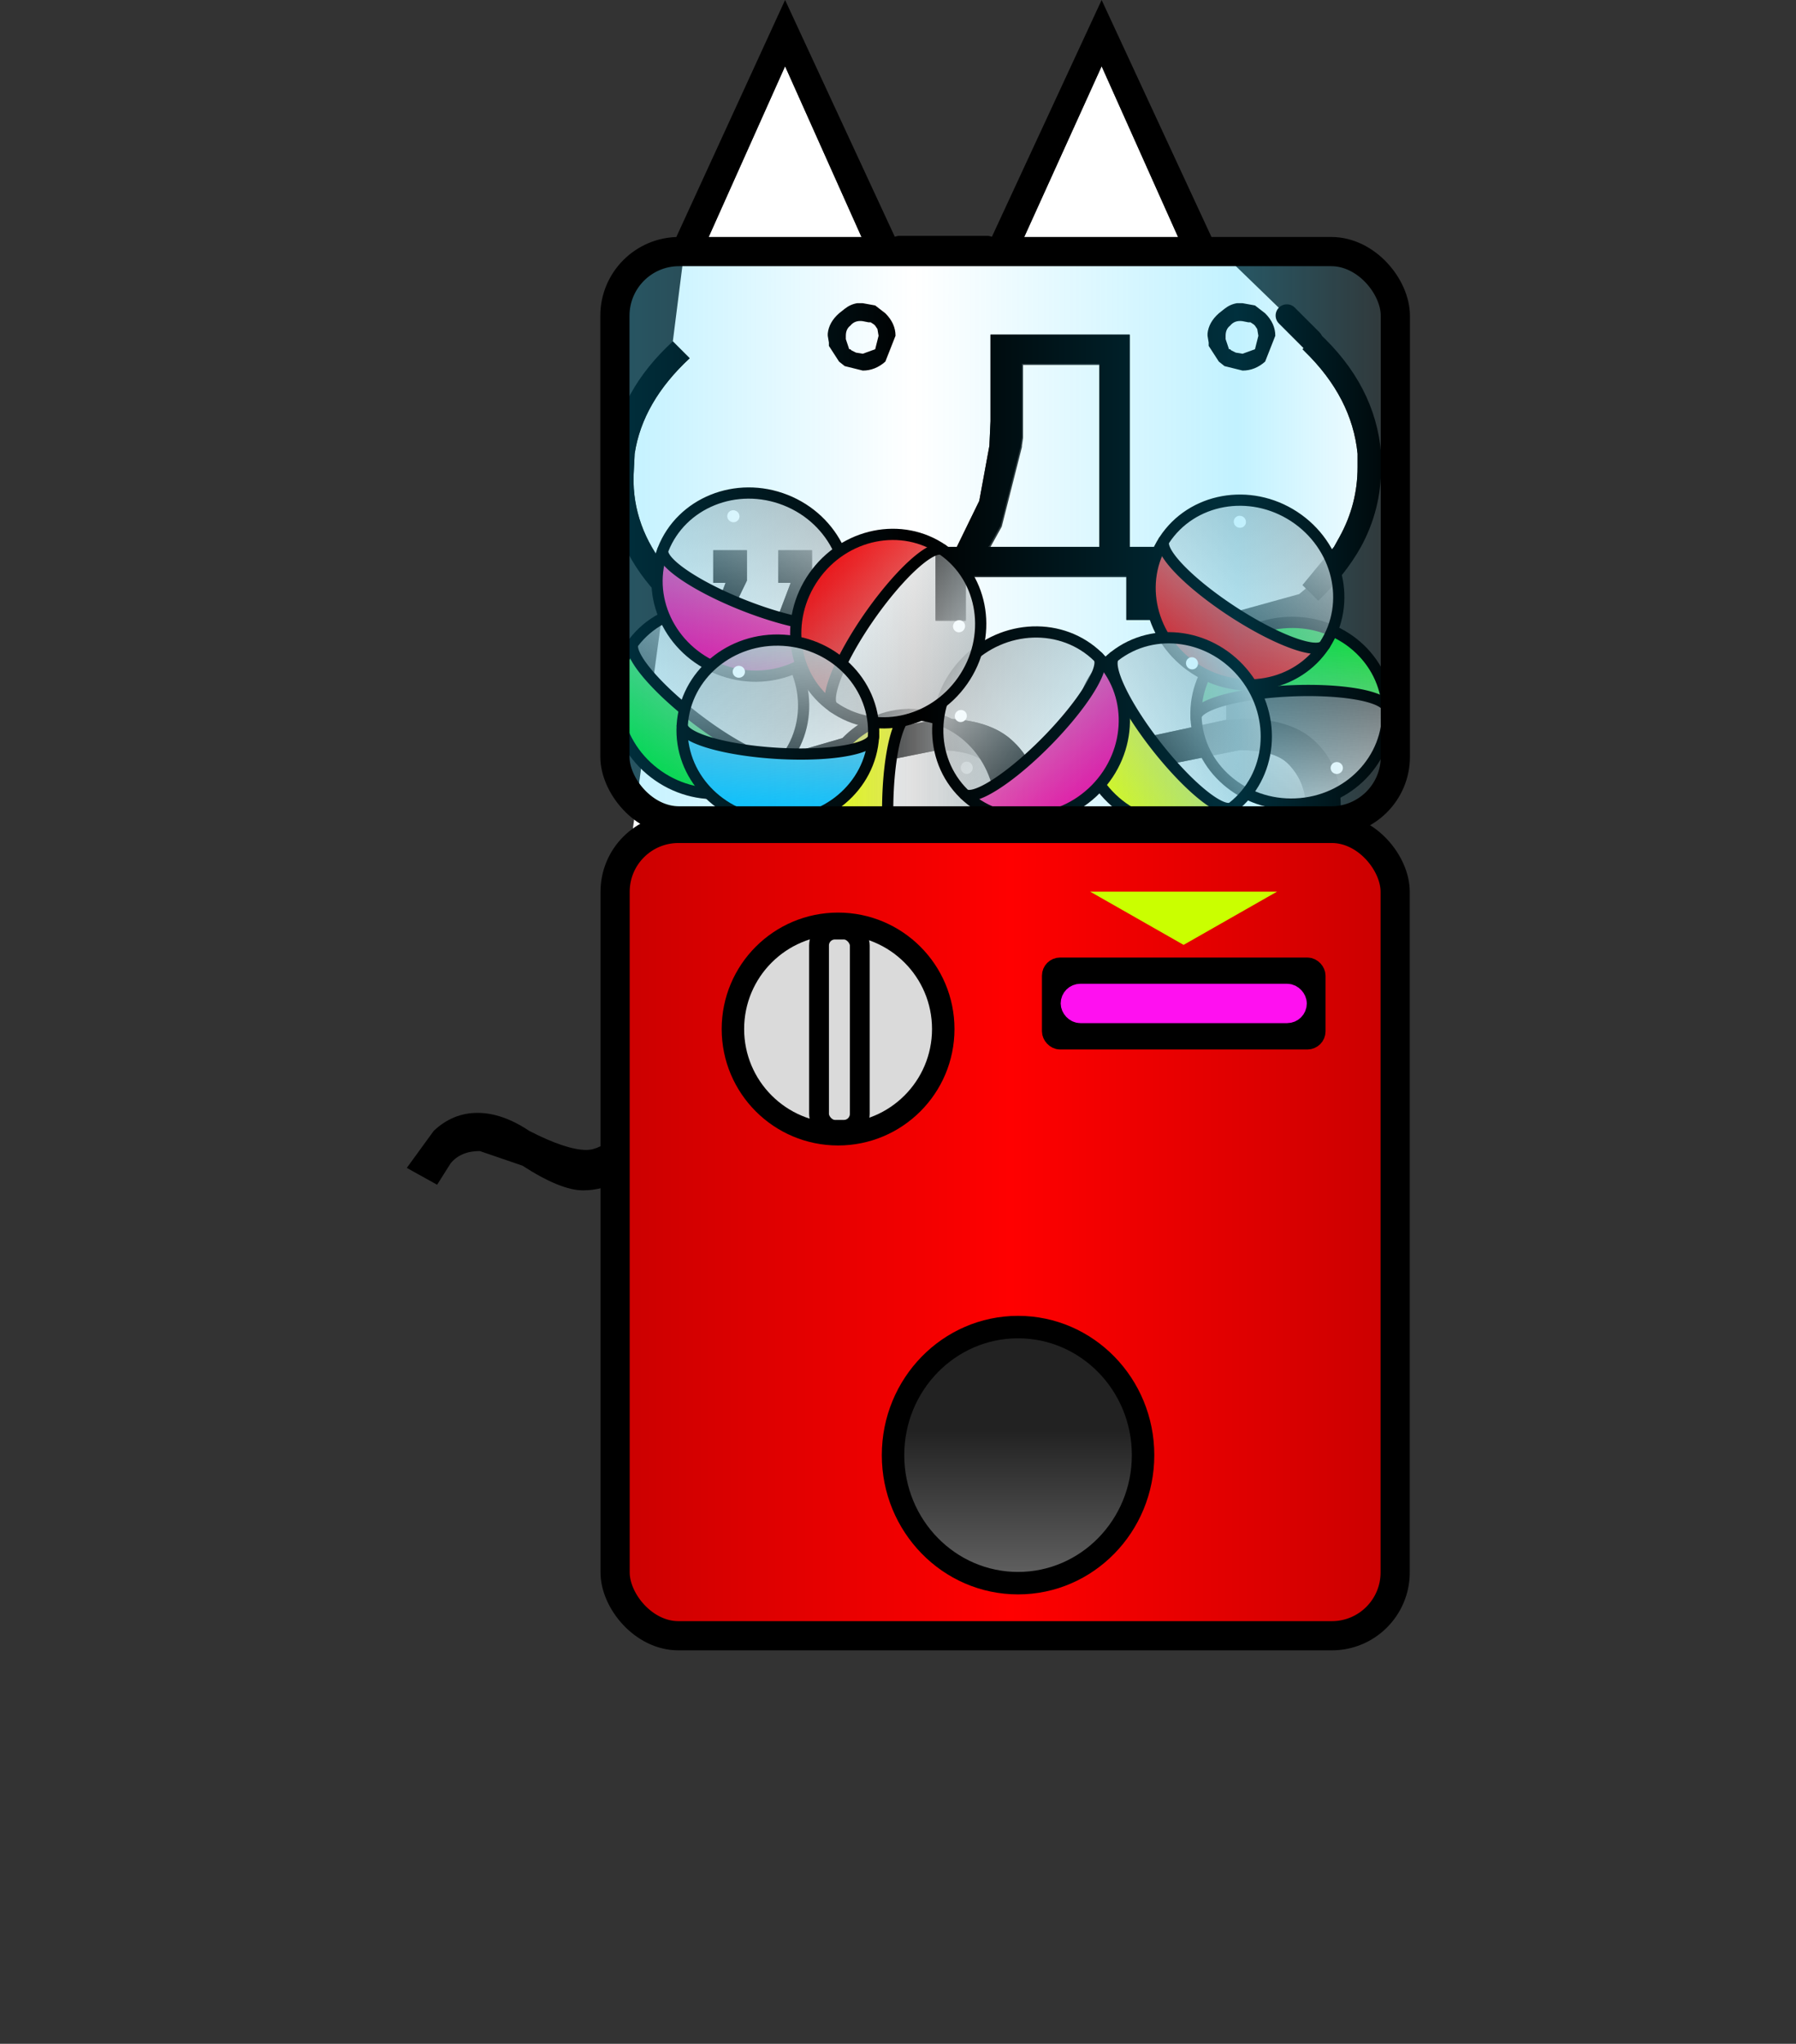 <?xml version="1.0" encoding="UTF-8" standalone="no"?>
<svg
   height="182"
   width="160"
   version="1.1"
   id="svg6"
   sodipodi:docname="front-walking-1.svg"
   xml:space="preserve"
   inkscape:version="1.3.2 (091e20e, 2023-11-25, custom)"
   xmlns:inkscape="http://www.inkscape.org/namespaces/inkscape"
   xmlns:sodipodi="http://sodipodi.sourceforge.net/DTD/sodipodi-0.dtd"
   xmlns:xlink="http://www.w3.org/1999/xlink"
   xmlns="http://www.w3.org/2000/svg"
   xmlns:svg="http://www.w3.org/2000/svg"><rect width="100%" height="100%" fill="#333333" stroke="none"/><sodipodi:namedview
     id="namedview6"
     pagecolor="#ffffff"
     bordercolor="#000000"
     borderopacity="0.25"
     inkscape:showpageshadow="2"
     inkscape:pageopacity="0.0"
     inkscape:pagecheckerboard="0"
     inkscape:deskcolor="#d1d1d1"
     inkscape:zoom="2"
     inkscape:cx="4.5"
     inkscape:cy="112.25"
     inkscape:window-width="1920"
     inkscape:window-height="1017"
     inkscape:window-x="-8"
     inkscape:window-y="-8"
     inkscape:window-maximized="1"
     inkscape:current-layer="svg6" /><defs
     id="defs4"><linearGradient
       id="linearGradient39"
       inkscape:collect="always"><stop
         style="stop-color:#c70000;stop-opacity:1;"
         offset="0"
         id="stop39" /><stop
         style="stop-color:#ff0000;stop-opacity:1;"
         offset="0.506"
         id="stop40" /><stop
         style="stop-color:#c70000;stop-opacity:1;"
         offset="1"
         id="stop41" /></linearGradient><linearGradient
       id="linearGradient34"
       inkscape:collect="always"><stop
         style="stop-color:#00c5ff;stop-opacity:0.26;"
         offset="0"
         id="stop34" /><stop
         style="stop-color:#00c8ff;stop-opacity:0;"
         offset="0.39"
         id="stop36" /><stop
         style="stop-color:#00c8ff;stop-opacity:0.24;"
         offset="0.781"
         id="stop37" /><stop
         style="stop-color:#00caff;stop-opacity:0;"
         offset="0.997"
         id="stop35" /></linearGradient><linearGradient
       id="linearGradient32"
       inkscape:collect="always"><stop
         style="stop-color:#686868;stop-opacity:1;"
         offset="0"
         id="stop32" /><stop
         style="stop-color:#222222;stop-opacity:1;"
         offset="0.588"
         id="stop33" /></linearGradient><linearGradient
       id="linearGradient16"
       inkscape:collect="always"><stop
         style="stop-color:#c4c4c4;stop-opacity:0;"
         offset="0"
         id="stop17" /><stop
         style="stop-color:#c4c4c4;stop-opacity:1;"
         offset="1"
         id="stop18" /></linearGradient><g
       id="c"><path
         d="M.4-60h3.9l1.2.55 3.9-8.6 3.85 8.6L14.5-60l3.15 3.05 1.15 1.05-.05.05-.4.4.1.1q2.1 2.05 2.35 4.55v.6q0 1.65-.8 3.1l-.25.45-1.4 1.7.15.15-.3.25-3.25.9v4.7l-3.25.7-3.1.9.65 1.6 3.3-1.25 3-.6q1.55 0 2.15.6.8.8.8 2 0 1.1-.75 1.85-1.05 1.05-4.1 1.25l-1.25.05.35 1.5 1.5-.05-.05 2.75-1.5 1.25v12.25l-.85 4.6h-1.5V-3q0 .7-.45 1.15-.55.55-1.6.55-1.15 0-1.65-.55Q6.2-2.3 6.25-3v-6.55h-1.6l-2.35-3.5H.55L-3-9.55V-3q0 .7-.45 1.15-.55.55-1.6.55-1.1 0-1.65-.55-.45-.45-.4-1.15v-6.55h-1.55l-1.7-1.1-1.75-3.9v-3.9l.45-.4q.75-.6 1.35-1.55l-1.25-1-.7.95.4-10.95 1.75-12.8.4.35.75-.7-1-1.1q-1.55-1.9-1.5-4.15l.05-1q.35-2.3 2.45-4.25l-.75-.75.5-3.95.65.3 3.85-8.6 3.85 8.6L.4-60m10.1 14.7v1.9h1.3v-3.25h-1.15v-9.45h-6.2v3.85l-.05 1.1-.45 2.45-1 2.05H2v3.3h1.35v-1.95h7.15m-6.05-1.35.5-.9.9-3.55v-.05l.05-.35v-3.25h3.4v8.1H4.45m14.3-9.2-1.1-1.1 1.1 1.1M5.5-37.95Q4.45-39 2.25-39l-4 .75-3.1.9.65 1.6L-.9-37l3-.6q1.55 0 2.15.6.8.8.8 2 0 1.1-.75 1.85Q3.25-32.1.25-31.9l-1.3.05.35 1.5q3.95-.05 5.9-1.55l.45-.35q1-1 1-2.85-.05-1.8-1.15-2.85M-7.15-43.6l.75-1.55v-1.35h-1.5v1.45h.55l-.55 1.45h.75M-5-45.05h.55L-5-43.6h.75l.75-1.55v-1.35H-5v1.45"
         fill="#fff"
         fill-rule="evenodd"
         transform="translate(21.55 71)"
         id="path1" /><path
         d="m4.3-60 5.1-11 5.1 11-1.25.55-3.85-8.6-3.9 8.6L4.3-60m14.5 4.1.25-.3q2.55 2.35 2.8 5.4v.6q0 1.9-.9 3.55-.7 1.25-1.9 2.4l-.55-.55-.15-.15 1.4-1.7.25-.45q.8-1.45.8-3.1v-.6q-.25-2.5-2.35-4.55l-.1-.1.4-.4.05-.05m-3.85 16.95.75-.05q2.2 0 3.25 1.05 1.1 1.05 1.1 2.85 0 1.85-1 2.85l-.4.35q-1.55 1.2-4.4 1.5l-1.5.05-.35-1.5 1.25-.05q3.05-.2 4.1-1.25.75-.75.75-1.85 0-1.2-.8-2-.6-.6-2.15-.6l-3 .6-3.3 1.25-.65-1.6 3.1-.9 3.25-.7m-3.1 29.4v6.6q0 1.25-.8 2.05-.9.9-2.75.9-1.95 0-2.85-.9-.8-.8-.8-2.05v-6.6h1.6V-3q-.05.7.4 1.15.5.55 1.65.55 1.05 0 1.6-.55.45-.45.45-1.15v-6.55h1.5M-3-9.55h1.5v6.6q0 1.25-.8 2.05-.9.9-2.75.9-1.9 0-2.8-.9-.85-.8-.8-2.05v-6.6h1.55V-3q-.05.7.4 1.15.55.55 1.65.55 1.05 0 1.6-.55Q-3-2.3-3-3v-6.55m-9.1-8.9q-.7.45-1.6.45-1 0-2.7-1.1l-1.9-.65q-.85 0-1.3.55l-.6.95-1.35-.75 1.2-1.65q.85-.8 1.95-.8t2.3.8q1.65.85 2.55.85.6 0 1.3-.65l.7-.95 1.25 1q-.6.95-1.35 1.55l-.45.4m2-25.75-.6-.7q-1.85-2.2-1.8-4.9l.05-1q.35-2.8 2.75-5l.75.75q-2.1 1.95-2.45 4.25l-.05 1q-.05 2.25 1.5 4.15l1 1.1-.75.7-.4-.35m.9-15.55-.55-.25 5.05-11L.4-60l-1.25.55-3.85-8.6-3.85 8.6-.65-.3M2-43.4v-3.25h.95l1-2.05.45-2.45.05-1.1v-3.85h6.2v9.45h1.15v3.25h-1.3v-1.95H3.35v1.95H2m7.3-11.35v-.05H5.85v3.25l-.05.35v.05l-.9 3.55-.5.9-.05.05H9.3v-8.1m-3.8 16.8q1.1 1.05 1.15 2.85 0 1.85-1 2.85l-.45.35q-1.95 1.5-5.9 1.55l-.35-1.5 1.3-.05q3-.2 4.05-1.25.75-.75.75-1.85 0-1.2-.8-2-.6-.6-2.15-.6l-3 .6-3.3 1.25-.65-1.6 3.1-.9 4-.75q2.2 0 3.25 1.05M-5-45.05v-1.45h1.5v1.35l-.75 1.55H-5l.55-1.45H-5m-2.15 1.45h-.75l.55-1.45h-.55v-1.45h1.5v1.35l-.75 1.55"
         fill-rule="evenodd"
         transform="translate(21.55 71)"
         id="path2" /><path
         d="M.4-60h3.9m8.4 33.6v9.45m0 0v2.8m4.95-42.8 1.1 1.1"
         fill="none"
         stroke="#000"
         stroke-linecap="round"
         stroke-linejoin="round"
         transform="translate(21.55 71)"
         id="path3" /></g><g
       id="d"
       transform="translate(.8)"><use
         height="3"
         transform="matrix(1.005 0 0 1 -.804 0)"
         width="4.65"
         xlink:href="#a"
         id="use3" /><use
         height="3"
         transform="matrix(1.005 0 0 1 16.096 0)"
         width="4.65"
         xlink:href="#a"
         id="use4" /></g><path
       d="M1.35 0h.2l.55.1.45.35q.45.45.45 1L2.55 2.6q-.45.4-1 .4l-.8-.2-.25-.2-.45-.7v-.15L0 1.45v-.1q.05-.5.5-.9l.25-.2Q1 .05 1.3 0h.05m.45.85L1.55.8Q1.2.75 1 1q-.2.15-.2.45v.15l.15.45H1l.05.05.2.1.3.05.55-.2.15-.6-.05-.3L2.1 1 2.05.95 1.9.85h-.1"
       fill-rule="evenodd"
       id="b" /><use
       height="3"
       transform="translate(.8)"
       width="3"
       xlink:href="#b"
       id="a" /><linearGradient
       inkscape:collect="always"
       xlink:href="#linearGradient16"
       id="linearGradient20"
       gradientUnits="userSpaceOnUse"
       x1="62.236"
       y1="64.62"
       x2="79.418"
       y2="64.62"
       gradientTransform="translate(68.761,-3.775)" /><linearGradient
       inkscape:collect="always"
       xlink:href="#linearGradient16"
       id="linearGradient22"
       gradientUnits="userSpaceOnUse"
       gradientTransform="translate(68.645,-119.273)"
       x1="62.236"
       y1="64.62"
       x2="79.418"
       y2="64.62" /><linearGradient
       inkscape:collect="always"
       xlink:href="#linearGradient16"
       id="linearGradient23"
       gradientUnits="userSpaceOnUse"
       gradientTransform="translate(-144.531,-213.775)"
       x1="62.236"
       y1="64.62"
       x2="79.418"
       y2="64.62" /><linearGradient
       inkscape:collect="always"
       xlink:href="#linearGradient16"
       id="linearGradient24"
       gradientUnits="userSpaceOnUse"
       gradientTransform="translate(-249.557,-43.569)"
       x1="62.236"
       y1="64.62"
       x2="79.418"
       y2="64.62" /><linearGradient
       inkscape:collect="always"
       xlink:href="#linearGradient16"
       id="linearGradient25"
       gradientUnits="userSpaceOnUse"
       gradientTransform="translate(-53.213,81.016)"
       x1="62.236"
       y1="64.62"
       x2="79.418"
       y2="64.62" /><linearGradient
       inkscape:collect="always"
       xlink:href="#linearGradient16"
       id="linearGradient30"
       gradientUnits="userSpaceOnUse"
       gradientTransform="translate(68.761,-3.775)"
       x1="62.236"
       y1="64.62"
       x2="79.418"
       y2="64.62" /><linearGradient
       inkscape:collect="always"
       xlink:href="#linearGradient16"
       id="linearGradient22-9"
       gradientUnits="userSpaceOnUse"
       gradientTransform="translate(68.645,-119.273)"
       x1="62.236"
       y1="64.62"
       x2="79.418"
       y2="64.62" /><linearGradient
       inkscape:collect="always"
       xlink:href="#linearGradient32"
       id="linearGradient33"
       x1="78.293"
       y1="129.577"
       x2="103.097"
       y2="129.577"
       gradientUnits="userSpaceOnUse"
       spreadMethod="pad"
       gradientTransform="translate(-220.272,-38.882)" /><linearGradient
       inkscape:collect="always"
       xlink:href="#linearGradient34"
       id="linearGradient35"
       x1="52.793"
       y1="47.751"
       x2="126.296"
       y2="47.751"
       gradientUnits="userSpaceOnUse" /><linearGradient
       inkscape:collect="always"
       xlink:href="#linearGradient39"
       id="linearGradient40"
       x1="52.793"
       y1="109.716"
       x2="126.296"
       y2="109.716"
       gradientUnits="userSpaceOnUse" /><linearGradient
       inkscape:collect="always"
       xlink:href="#linearGradient16"
       id="linearGradient6"
       gradientUnits="userSpaceOnUse"
       gradientTransform="translate(-249.557,-43.569)"
       x1="62.236"
       y1="64.62"
       x2="79.418"
       y2="64.62" /><linearGradient
       inkscape:collect="always"
       xlink:href="#linearGradient16"
       id="linearGradient8"
       gradientUnits="userSpaceOnUse"
       gradientTransform="translate(-144.531,-213.775)"
       x1="62.236"
       y1="64.62"
       x2="79.418"
       y2="64.62" /></defs><g
     transform="matrix(2 0 0 2 79.341 142)"
     id="g6"><use
       height="71"
       transform="translate(-21.55 -71)"
       width="43.4"
       xlink:href="#c"
       id="use5" /><use
       height="3"
       transform="matrix(1.001 0 0 1 -3.6 -57.5)"
       width="21.55"
       xlink:href="#d"
       id="use6" /></g><g
     id="g28"
     transform="translate(-58.513,11.314)"><path
       style="fill:#f4ff00;fill-opacity:1;stroke:none;stroke-width:1;stroke-dasharray:none;stroke-opacity:1"
       d="m 139.062,52.531 -1.125,4.312 -0.406,4.844 0.562,5.312 0.656,2.406 -2.625,-0.844 -2.625,-2.094 -2,-3.688 0.156,-4 1.219,-2.844 2.719,-2.625 2.719,-0.938 z"
       id="path21" /><ellipse
       style="fill:url(#linearGradient20);fill-opacity:1;stroke:#000000;stroke-width:1;stroke-dasharray:none;stroke-opacity:1"
       id="path9-1"
       ry="8.535"
       rx="8.091"
       cy="60.845"
       cx="139.588" /><path
       style="fill:none;fill-opacity:1;stroke:#000000;stroke-width:1;stroke-dasharray:none;stroke-opacity:1"
       id="path9-9-7"
       sodipodi:type="arc"
       sodipodi:cx="139.58809"
       sodipodi:cy="60.845116"
       sodipodi:rx="1.9951282"
       sodipodi:ry="8.5347137"
       sodipodi:start="1.4755686"
       sodipodi:end="4.7026671"
       sodipodi:open="true"
       sodipodi:arc-type="arc"
       d="m 139.778,69.341 a 1.995,8.535 0 0 1 -1.847,-3.745 1.995,8.535 0 0 1 -0.107,-8.732 1.995,8.535 0 0 1 1.745,-4.553" /><ellipse
       style="fill:#ffffff;fill-opacity:0.956;stroke:none;stroke-width:0.271;stroke-dasharray:none;stroke-opacity:1"
       id="path20-2"
       cx="144.636"
       cy="57.054"
       rx="0.531"
       ry="0.547" /></g><g
     id="g29"
     transform="rotate(-60,109.047,98.43)"><path
       style="fill:#00dd21;fill-opacity:1;stroke:none;stroke-width:1;stroke-dasharray:none;stroke-opacity:1"
       d="m 147.213,92.925 -1.368,-4.242 -2.26,-4.303 -3.329,-4.178 -1.846,-1.677 2.667,-0.699 3.339,0.355 3.668,2.035 2.017,3.458 0.5,3.053 -0.883,3.675 -1.789,2.251 z"
       id="path21-9-4" /><ellipse
       style="fill:url(#linearGradient23);fill-opacity:1;stroke:#000000;stroke-width:1;stroke-dasharray:none;stroke-opacity:1"
       id="path9-1-7-0"
       ry="8.535"
       rx="8.091"
       cy="-149.155"
       cx="-73.704"
       transform="rotate(147.5)" /><path
       style="fill:none;fill-opacity:1;stroke:#000000;stroke-width:1;stroke-dasharray:none;stroke-opacity:1"
       id="path9-9-7-4-8"
       sodipodi:type="arc"
       sodipodi:cx="-73.703758"
       sodipodi:cy="-149.1557"
       sodipodi:rx="1.9951282"
       sodipodi:ry="8.5347137"
       sodipodi:start="1.4755686"
       sodipodi:end="4.7026671"
       sodipodi:open="true"
       sodipodi:arc-type="arc"
       d="m -73.514,-140.66 a 1.995,8.535 0 0 1 -1.847,-3.745 1.995,8.535 0 0 1 -0.107,-8.732 1.995,8.535 0 0 1 1.745,-4.553"
       transform="rotate(147.5)" /><ellipse
       style="fill:#ffffff;fill-opacity:0.956;stroke:none;stroke-width:0.271;stroke-dasharray:none;stroke-opacity:1"
       id="path20-2-3-2"
       cx="-68.656"
       cy="-152.947"
       rx="0.531"
       ry="0.547"
       transform="rotate(147.5)" /></g><g
     id="g29-5"
     transform="rotate(160,104.858,67.33)"><path
       style="fill:#00dd21;fill-opacity:1;stroke:none;stroke-width:1;stroke-dasharray:none;stroke-opacity:1"
       d="m 147.213,92.925 -1.368,-4.242 -2.26,-4.303 -3.329,-4.178 -1.846,-1.677 2.667,-0.699 3.339,0.355 3.668,2.035 2.017,3.458 0.5,3.053 -0.883,3.675 -1.789,2.251 z"
       id="path21-9-4-8" /><ellipse
       style="fill:url(#linearGradient8);fill-opacity:1;stroke:#000000;stroke-width:1;stroke-dasharray:none;stroke-opacity:1"
       id="path9-1-7-0-3"
       ry="8.535"
       rx="8.091"
       cy="-149.155"
       cx="-73.704"
       transform="rotate(147.5)" /><path
       style="fill:none;fill-opacity:1;stroke:#000000;stroke-width:1;stroke-dasharray:none;stroke-opacity:1"
       id="path9-9-7-4-8-1"
       sodipodi:type="arc"
       sodipodi:cx="-73.703758"
       sodipodi:cy="-149.1557"
       sodipodi:rx="1.9951282"
       sodipodi:ry="8.5347137"
       sodipodi:start="1.4755686"
       sodipodi:end="4.7026671"
       sodipodi:open="true"
       sodipodi:arc-type="arc"
       d="m -73.514,-140.66 a 1.995,8.535 0 0 1 -1.847,-3.745 1.995,8.535 0 0 1 -0.107,-8.732 1.995,8.535 0 0 1 1.745,-4.553"
       transform="rotate(147.5)" /><ellipse
       style="fill:#ffffff;fill-opacity:0.956;stroke:none;stroke-width:0.271;stroke-dasharray:none;stroke-opacity:1"
       id="path20-2-3-2-1"
       cx="-68.656"
       cy="-152.947"
       rx="0.531"
       ry="0.547"
       transform="rotate(147.5)" /></g><g
     id="g27-0"
     transform="rotate(-91.8,136.727,60.827)"><path
       style="fill:#ff0000;fill-opacity:1;stroke:none;stroke-width:1;stroke-dasharray:none;stroke-opacity:1"
       d="m 149.935,28.117 -3.395,2.887 -3.111,3.735 -2.586,4.674 -0.843,2.347 -1.666,-2.197 -0.949,-3.221 0.477,-4.168 2.422,-3.187 2.629,-1.63 3.733,-0.591 2.765,0.791 z"
       id="path21-9-6" /><ellipse
       style="fill:url(#linearGradient22-9);fill-opacity:1;stroke:#000000;stroke-width:1;stroke-dasharray:none;stroke-opacity:1"
       id="path9-1-7-4"
       ry="8.535"
       rx="8.091"
       cy="-54.653"
       cx="139.472"
       transform="rotate(35)" /><path
       style="fill:none;fill-opacity:1;stroke:#000000;stroke-width:1;stroke-dasharray:none;stroke-opacity:1"
       id="path9-9-7-4-7"
       sodipodi:type="arc"
       sodipodi:cx="139.47221"
       sodipodi:cy="-54.653374"
       sodipodi:rx="1.9951282"
       sodipodi:ry="8.5347137"
       sodipodi:start="1.4755686"
       sodipodi:end="4.7026671"
       sodipodi:open="true"
       sodipodi:arc-type="arc"
       d="m 139.662,-46.157 a 1.995,8.535 0 0 1 -1.847,-3.745 1.995,8.535 0 0 1 -0.107,-8.732 1.995,8.535 0 0 1 1.745,-4.553"
       transform="rotate(35)" /><ellipse
       style="fill:#ffffff;fill-opacity:0.956;stroke:none;stroke-width:0.271;stroke-dasharray:none;stroke-opacity:1"
       id="path20-2-3-4"
       cx="144.52"
       cy="-58.445"
       rx="0.531"
       ry="0.547"
       transform="rotate(35)" /></g><g
     id="g28-8"
     transform="rotate(-38,128.337,113.885)"><path
       style="fill:#f4ff00;fill-opacity:1;stroke:none;stroke-width:1;stroke-dasharray:none;stroke-opacity:1"
       d="m 139.062,52.531 -1.125,4.312 -0.406,4.844 0.562,5.312 0.656,2.406 -2.625,-0.844 -2.625,-2.094 -2,-3.688 0.156,-4 1.219,-2.844 2.719,-2.625 2.719,-0.938 z"
       id="path21-5" /><ellipse
       style="fill:url(#linearGradient30);fill-opacity:1;stroke:#000000;stroke-width:1;stroke-dasharray:none;stroke-opacity:1"
       id="path9-1-3"
       ry="8.535"
       rx="8.091"
       cy="60.845"
       cx="139.588" /><path
       style="fill:none;fill-opacity:1;stroke:#000000;stroke-width:1;stroke-dasharray:none;stroke-opacity:1"
       id="path9-9-7-7"
       sodipodi:type="arc"
       sodipodi:cx="139.58809"
       sodipodi:cy="60.845116"
       sodipodi:rx="1.9951282"
       sodipodi:ry="8.5347137"
       sodipodi:start="1.4755686"
       sodipodi:end="4.7026671"
       sodipodi:open="true"
       sodipodi:arc-type="arc"
       d="m 139.778,69.341 a 1.995,8.535 0 0 1 -1.847,-3.745 1.995,8.535 0 0 1 -0.107,-8.732 1.995,8.535 0 0 1 1.745,-4.553" /><ellipse
       style="fill:#ffffff;fill-opacity:0.956;stroke:none;stroke-width:0.271;stroke-dasharray:none;stroke-opacity:1"
       id="path20-2-4"
       cx="144.636"
       cy="57.054"
       rx="0.531"
       ry="0.547" /></g><g
     id="g30"
     transform="translate(-50.381,-45.664)"><path
       style="fill:#ff009b;fill-opacity:1;stroke:none;stroke-width:1;stroke-dasharray:none;stroke-opacity:1"
       d="m 136.782,116.557 3.825,-2.287 3.685,-3.17 3.322,-4.183 1.218,-2.176 1.281,2.442 0.405,3.333 -1.158,4.032 -2.915,2.743 -2.862,1.174 -3.779,-0.033 -2.596,-1.237 z"
       id="path21-9-4-9" /><ellipse
       style="fill:url(#linearGradient24);fill-opacity:1;stroke:#000000;stroke-width:1;stroke-dasharray:none;stroke-opacity:1"
       id="path9-1-7-0-7"
       ry="8.535"
       rx="8.091"
       cy="21.051"
       cx="-178.73"
       transform="rotate(-135.5)" /><path
       style="fill:none;fill-opacity:1;stroke:#000000;stroke-width:1;stroke-dasharray:none;stroke-opacity:1"
       id="path9-9-7-4-8-4"
       sodipodi:type="arc"
       sodipodi:cx="-178.73001"
       sodipodi:cy="21.051205"
       sodipodi:rx="1.9951282"
       sodipodi:ry="8.5347137"
       sodipodi:start="1.4755686"
       sodipodi:end="4.7026671"
       sodipodi:open="true"
       sodipodi:arc-type="arc"
       d="m -178.54,29.547 a 1.995,8.535 0 0 1 -1.847,-3.745 1.995,8.535 0 0 1 -0.107,-8.732 1.995,8.535 0 0 1 1.745,-4.553"
       transform="rotate(-135.5)" /><ellipse
       style="fill:#ffffff;fill-opacity:0.956;stroke:none;stroke-width:0.271;stroke-dasharray:none;stroke-opacity:1"
       id="path20-2-3-2-6"
       cx="-173.682"
       cy="17.26"
       rx="0.531"
       ry="0.547"
       transform="rotate(-135.5)" /></g><g
     id="g30-2"
     transform="rotate(67,148.589,24.333)"><path
       style="fill:#ff009b;fill-opacity:1;stroke:none;stroke-width:1;stroke-dasharray:none;stroke-opacity:1"
       d="m 136.782,116.557 3.825,-2.287 3.685,-3.17 3.322,-4.183 1.218,-2.176 1.281,2.442 0.405,3.333 -1.158,4.032 -2.915,2.743 -2.862,1.174 -3.779,-0.033 -2.596,-1.237 z"
       id="path21-9-4-9-1" /><ellipse
       style="fill:url(#linearGradient6);fill-opacity:1;stroke:#000000;stroke-width:1;stroke-dasharray:none;stroke-opacity:1"
       id="path9-1-7-0-7-0"
       ry="8.535"
       rx="8.091"
       cy="21.051"
       cx="-178.73"
       transform="rotate(-135.5)" /><path
       style="fill:none;fill-opacity:1;stroke:#000000;stroke-width:1;stroke-dasharray:none;stroke-opacity:1"
       id="path9-9-7-4-8-4-6"
       sodipodi:type="arc"
       sodipodi:cx="-178.73001"
       sodipodi:cy="21.051205"
       sodipodi:rx="1.9951282"
       sodipodi:ry="8.5347137"
       sodipodi:start="1.4755686"
       sodipodi:end="4.7026671"
       sodipodi:open="true"
       sodipodi:arc-type="arc"
       d="m -178.54,29.547 a 1.995,8.535 0 0 1 -1.847,-3.745 1.995,8.535 0 0 1 -0.107,-8.732 1.995,8.535 0 0 1 1.745,-4.553"
       transform="rotate(-135.5)" /><ellipse
       style="fill:#ffffff;fill-opacity:0.956;stroke:none;stroke-width:0.271;stroke-dasharray:none;stroke-opacity:1"
       id="path20-2-3-2-6-1"
       cx="-173.682"
       cy="17.26"
       rx="0.531"
       ry="0.547"
       transform="rotate(-135.5)" /></g><g
     id="g27"
     transform="translate(-66.468,20.749)"><path
       style="fill:#ff0000;fill-opacity:1;stroke:none;stroke-width:1;stroke-dasharray:none;stroke-opacity:1"
       d="m 149.935,28.117 -3.395,2.887 -3.111,3.735 -2.586,4.674 -0.843,2.347 -1.666,-2.197 -0.949,-3.221 0.477,-4.168 2.422,-3.187 2.629,-1.63 3.733,-0.591 2.765,0.791 z"
       id="path21-9" /><ellipse
       style="fill:url(#linearGradient22);fill-opacity:1;stroke:#000000;stroke-width:1;stroke-dasharray:none;stroke-opacity:1"
       id="path9-1-7"
       ry="8.535"
       rx="8.091"
       cy="-54.653"
       cx="139.472"
       transform="rotate(35)" /><path
       style="fill:none;fill-opacity:1;stroke:#000000;stroke-width:1;stroke-dasharray:none;stroke-opacity:1"
       id="path9-9-7-4"
       sodipodi:type="arc"
       sodipodi:cx="139.47221"
       sodipodi:cy="-54.653374"
       sodipodi:rx="1.9951282"
       sodipodi:ry="8.5347137"
       sodipodi:start="1.4755686"
       sodipodi:end="4.7026671"
       sodipodi:open="true"
       sodipodi:arc-type="arc"
       d="m 139.662,-46.157 a 1.995,8.535 0 0 1 -1.847,-3.745 1.995,8.535 0 0 1 -0.107,-8.732 1.995,8.535 0 0 1 1.745,-4.553"
       transform="rotate(35)" /><ellipse
       style="fill:#ffffff;fill-opacity:0.956;stroke:none;stroke-width:0.271;stroke-dasharray:none;stroke-opacity:1"
       id="path20-2-3"
       cx="144.52"
       cy="-58.445"
       rx="0.531"
       ry="0.547"
       transform="rotate(35)" /></g><g
     id="g26"
     transform="rotate(-10,383.089,477.759)"><path
       style="fill:#00bfff;fill-opacity:1;stroke:none;stroke-width:1;stroke-dasharray:none;stroke-opacity:1"
       d="m 137.517,15.441 3.931,2.101 4.615,1.526 5.297,0.693 2.493,-0.076 -1.433,2.356 -2.649,2.064 -4.053,1.084 -3.853,-1.086 -2.481,-1.849 -1.918,-3.256 -0.277,-2.862 z"
       id="path21-9-4-9-4" /><ellipse
       style="fill:url(#linearGradient25);fill-opacity:1;stroke:#000000;stroke-width:1;stroke-dasharray:none;stroke-opacity:1"
       id="path9-1-7-0-7-2"
       ry="8.535"
       rx="8.091"
       cy="145.636"
       cx="17.614"
       transform="rotate(-76.5)" /><path
       style="fill:none;fill-opacity:1;stroke:#000000;stroke-width:1;stroke-dasharray:none;stroke-opacity:1"
       id="path9-9-7-4-8-4-1"
       sodipodi:type="arc"
       sodipodi:cx="17.614315"
       sodipodi:cy="145.63553"
       sodipodi:rx="1.9951282"
       sodipodi:ry="8.5347137"
       sodipodi:start="1.4755686"
       sodipodi:end="4.7026671"
       sodipodi:open="true"
       sodipodi:arc-type="arc"
       d="m 17.804,154.132 a 1.995,8.535 0 0 1 -1.847,-3.745 1.995,8.535 0 0 1 -0.107,-8.732 1.995,8.535 0 0 1 1.745,-4.553"
       transform="rotate(-76.5)" /><ellipse
       style="fill:#ffffff;fill-opacity:0.956;stroke:none;stroke-width:0.271;stroke-dasharray:none;stroke-opacity:1"
       id="path20-2-3-2-6-3"
       cx="22.662"
       cy="141.844"
       rx="0.531"
       ry="0.547"
       transform="rotate(-76.5)" /></g><rect
     style="fill:url(#linearGradient40);fill-opacity:1;stroke:#000000;stroke-width:2.6;stroke-dasharray:none;stroke-opacity:1"
     id="rect5"
     width="69.493"
     height="71.892"
     x="54.798"
     y="73.77"
     ry="5.639" /><circle
     style="fill:#dadada;fill-opacity:1;stroke:#000000;stroke-width:2;stroke-dasharray:none;stroke-opacity:1"
     id="path30"
     cx="74.662"
     cy="91.634"
     r="9.369" /><rect
     style="fill:#dadada;fill-opacity:1;stroke:#000000;stroke-width:1.765;stroke-linejoin:miter;stroke-dasharray:none;stroke-opacity:1"
     id="rect30"
     width="3.628"
     height="17.833"
     x="72.965"
     y="82.777"
     ry="1.414" /><ellipse
     style="fill:url(#linearGradient33);fill-opacity:1;fill-rule:nonzero;stroke:#000000;stroke-width:2;stroke-linejoin:miter;stroke-dasharray:none;stroke-opacity:1"
     id="path31"
     cx="-129.577"
     cy="90.695"
     rx="11.402"
     ry="11.137"
     transform="rotate(-90)" /><rect
     style="fill:#000000;fill-opacity:1;stroke:#000000;stroke-width:1.845;stroke-opacity:1;stroke-dasharray:none"
     id="rect6"
     width="23.42"
     height="6.342"
     x="93.746"
     y="86.19"
     ry="0.694" /><rect
     style="fill:none;fill-opacity:1;fill-rule:nonzero;stroke:#ff10f0;stroke-width:2.118;stroke-linejoin:miter;stroke-dasharray:none;stroke-opacity:1"
     id="rect33"
     width="19.808"
     height="1.388"
     x="95.552"
     y="88.662"
     ry="0.694" /><path
     sodipodi:type="star"
     style="fill:none;fill-opacity:1;stroke:#caff00;stroke-width:2;stroke-opacity:1"
     id="path4"
     inkscape:flatsided="true"
     sodipodi:sides="3"
     sodipodi:cx="96.0625"
     sodipodi:cy="81.28125"
     sodipodi:r1="1.2827735"
     sodipodi:r2="0.64138675"
     sodipodi:arg1="1.5707963"
     sodipodi:arg2="2.6179939"
     inkscape:rounded="0"
     inkscape:randomized="0"
     d="m 96.062,82.564 -1.111,-1.924 2.222,0 z"
     inkscape:transform-center-y="0.30886567"
     transform="matrix(2.928,0,0,0.963,-175.827,2.706)"
     inkscape:transform-center-x="-9.1601134e-06" /><rect
     style="fill:url(#linearGradient35);stroke:#000000;stroke-width:2.6;stroke-dasharray:none;stroke-opacity:1"
     id="rect4"
     width="69.526"
     height="50.696"
     x="54.781"
     y="22.403"
     ry="5.712" /></svg>
